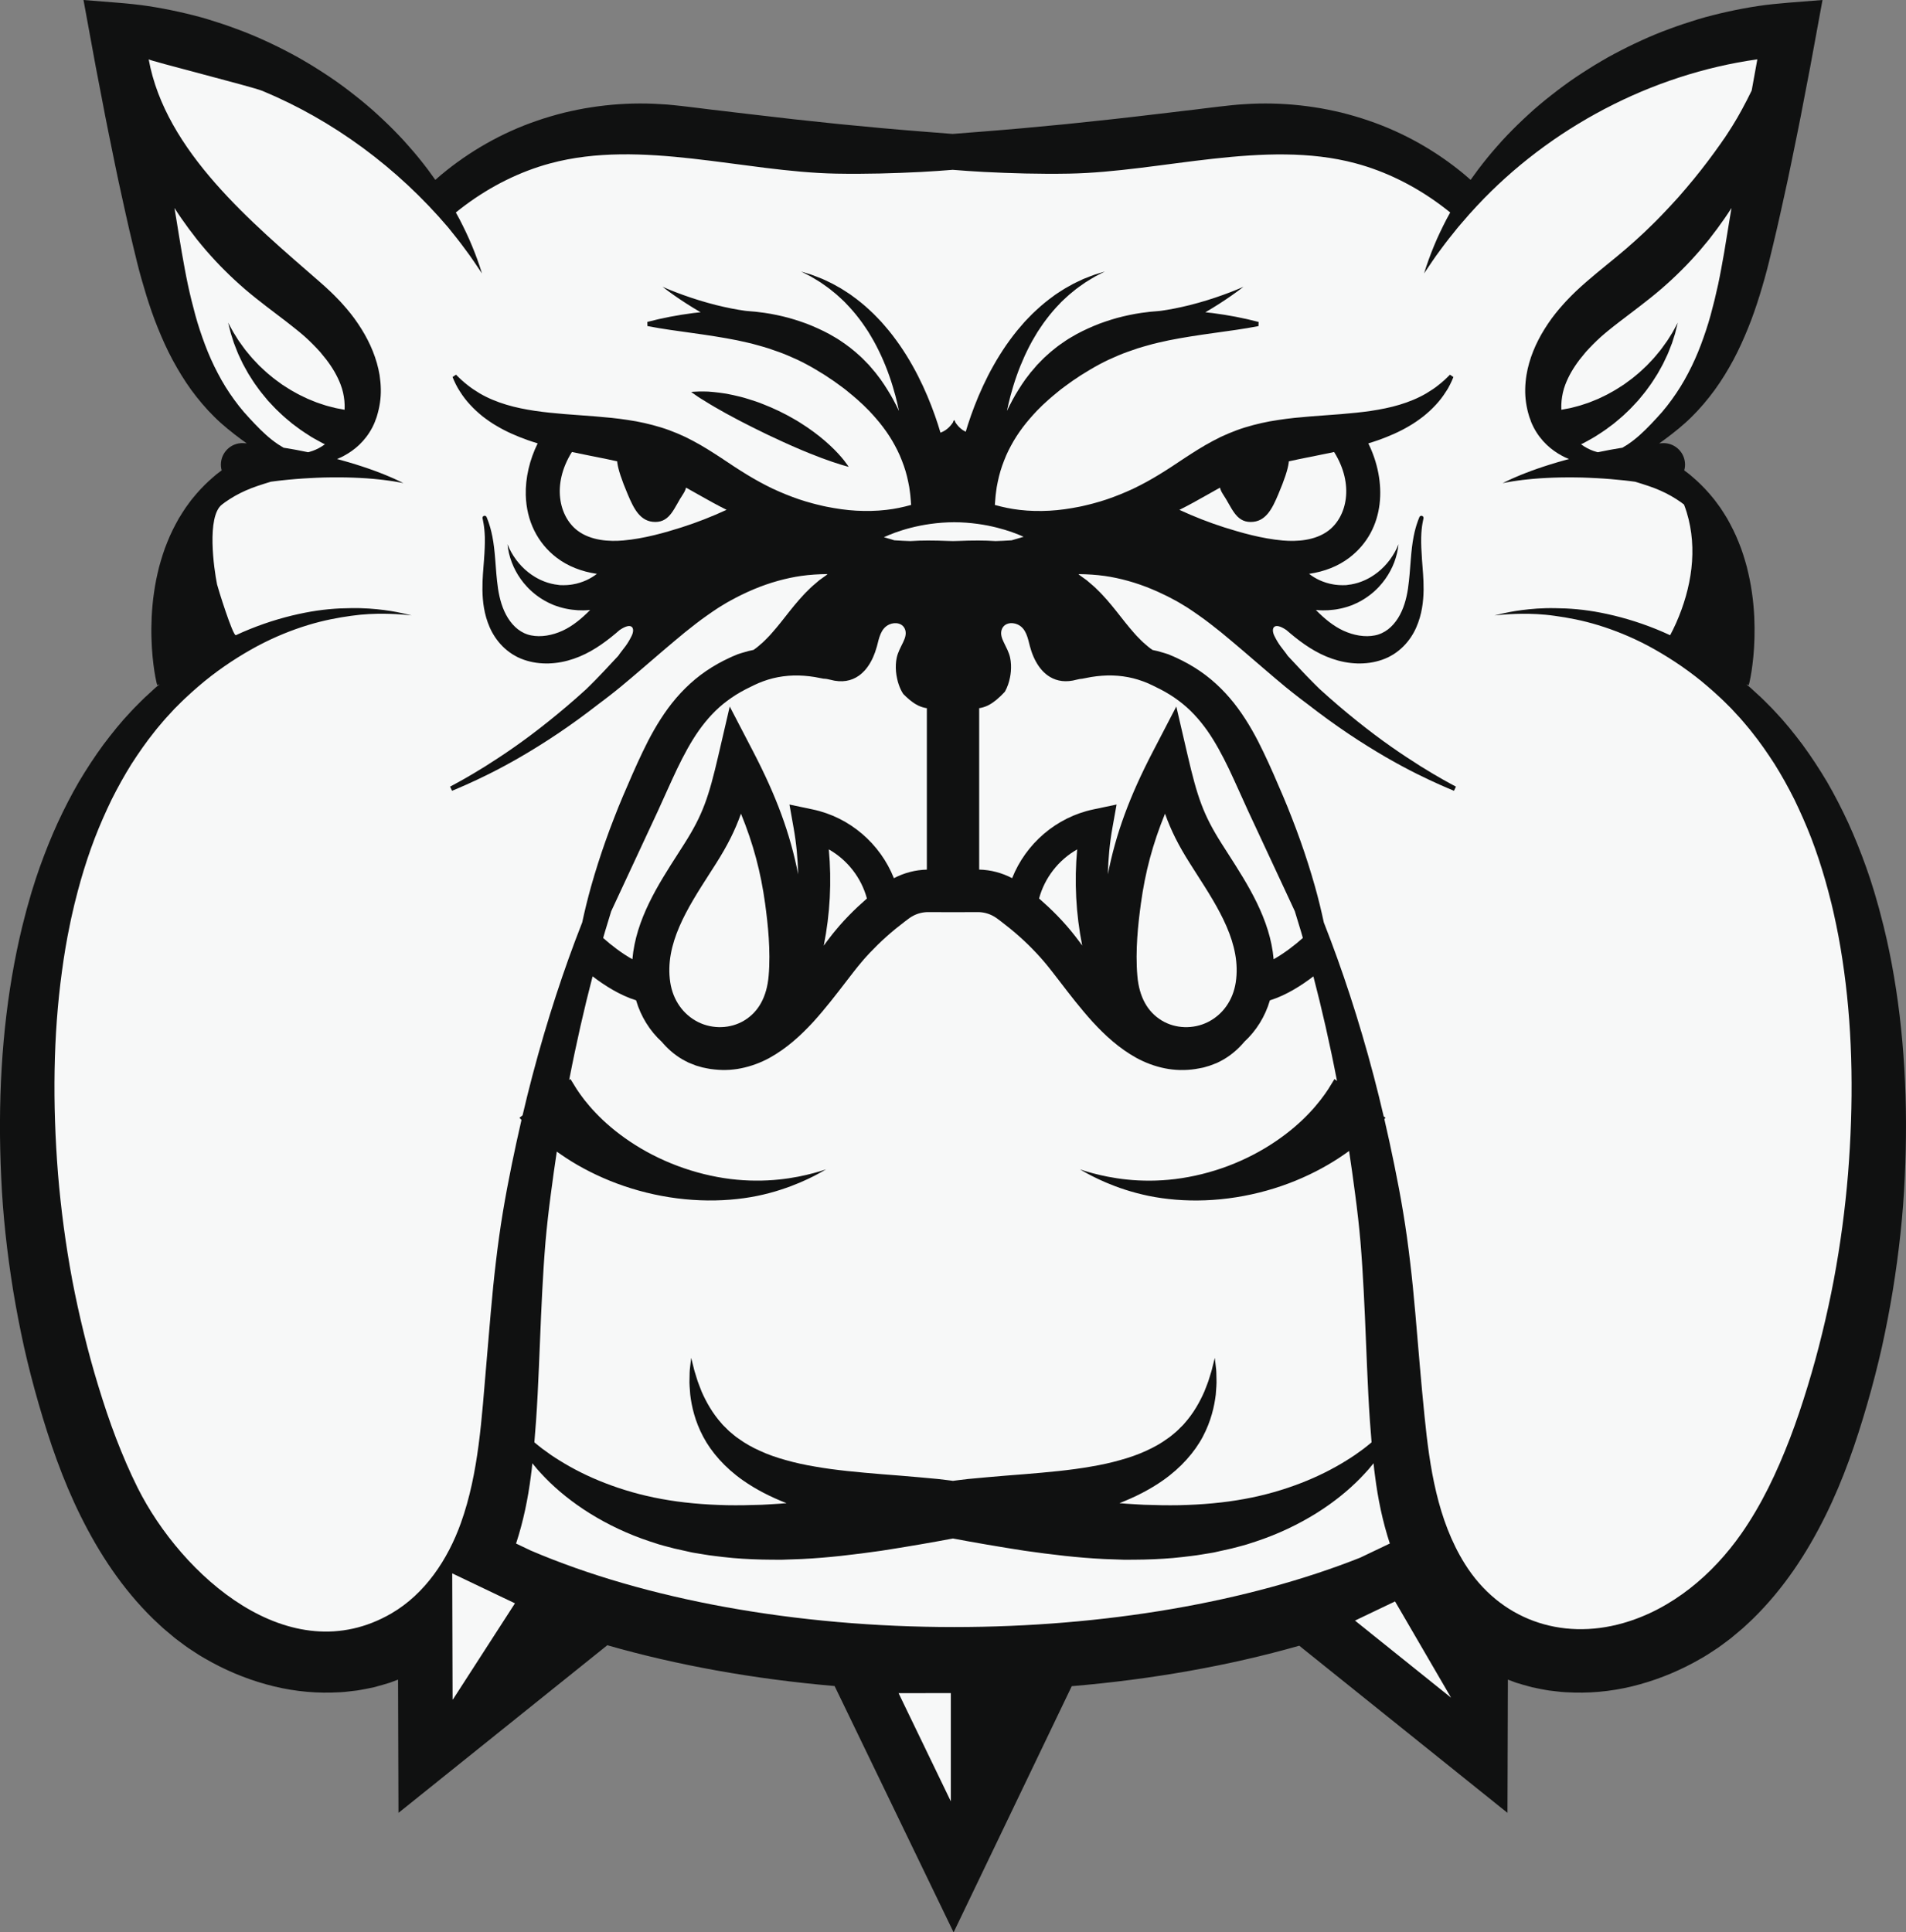 <svg version="1.1" id="图层_1" x="0px" y="0px" width="149.687px" height="151.75px" viewBox="0 0 149.687 151.75" enable-background="new 0 0 149.687 151.75" xml:space="preserve" xmlns="http://www.w3.org/2000/svg" xmlns:xlink="http://www.w3.org/1999/xlink" xmlns:xml="http://www.w3.org/XML/1998/namespace">
  <rect x="0" y="0" width="149.687" height="151.75" fill="#808080" stroke="none"/>
  <path fill="#101111" d="M148.566,75.684c0.994,5.293,1.301,10.974,1.023,16.79c-0.127,2.922-0.457,5.881-0.936,8.855
	c-0.244,1.486-0.531,2.976-0.859,4.465c-0.338,1.492-0.715,2.959-1.15,4.461c-0.846,2.923-1.869,5.936-3.305,8.821
	c-1.43,2.888-3.254,5.689-5.707,8.081l-0.49,0.459l-0.246,0.227c-0.086,0.08-0.15,0.127-0.225,0.192l-0.436,0.365l-0.219,0.183
	l-0.109,0.091l-0.064,0.048l-0.131,0.098c-0.352,0.258-0.691,0.531-1.059,0.759l-0.543,0.355c-0.18,0.121-0.373,0.22-0.557,0.332
	c-1.496,0.865-3.094,1.542-4.76,2.005c-1.666,0.467-3.416,0.698-5.178,0.649c-0.443-0.018-0.881-0.025-1.324-0.087l-0.66-0.078
	c-0.219-0.032-0.439-0.079-0.658-0.118c-0.221-0.047-0.432-0.083-0.66-0.136l-0.701-0.194l-0.35-0.104l-0.17-0.051l-0.133-0.048
	l-0.521-0.196l-0.016-0.005l-0.033,10.463l-16.352-13.125c-5.484,1.563-11.539,2.642-17.867,3.177l-9.279,19.333l-9.345-19.344
	c-6.327-0.544-12.375-1.635-17.851-3.204l-16.4,13.163l-0.034-10.463l-0.014,0.005l-0.524,0.196l-0.131,0.048l-0.17,0.051
	l-0.35,0.104l-0.702,0.194c-0.227,0.053-0.438,0.089-0.659,0.136c-0.219,0.039-0.438,0.086-0.658,0.118l-0.66,0.078
	c-0.441,0.062-0.883,0.069-1.323,0.087c-1.763,0.049-3.512-0.183-5.178-0.649c-1.668-0.463-3.266-1.14-4.76-2.005
	c-0.186-0.112-0.377-0.211-0.558-0.332l-0.543-0.355c-0.367-0.228-0.708-0.501-1.06-0.759l-0.129-0.098l-0.066-0.048l-0.109-0.091
	l-0.218-0.183l-0.436-0.365c-0.075-0.065-0.139-0.112-0.224-0.192l-0.246-0.227l-0.491-0.459c-2.454-2.392-4.276-5.193-5.709-8.081
	c-1.436-2.886-2.457-5.898-3.304-8.821c-0.434-1.502-0.813-2.969-1.148-4.461c-0.329-1.489-0.615-2.979-0.861-4.465
	c-0.479-2.975-0.807-5.934-0.935-8.855c-0.276-5.816,0.028-11.497,1.023-16.79c0.249-1.322,0.537-2.619,0.875-3.885
	c0.081-0.317,0.167-0.633,0.259-0.944l0.134-0.468l0.067-0.233l0.04-0.136l0.035-0.111c0.094-0.297,0.188-0.594,0.28-0.889
	c0.106-0.308,0.211-0.614,0.316-0.92c0.433-1.209,0.898-2.366,1.41-3.488c0.519-1.118,1.071-2.196,1.669-3.222
	c0.606-1.02,1.244-1.993,1.917-2.91c0.686-0.908,1.378-1.777,2.127-2.563c0.18-0.202,0.372-0.391,0.561-0.581
	c0.19-0.187,0.373-0.38,0.566-0.56c0.193-0.179,0.386-0.355,0.578-0.531l0.143-0.132l0.088-0.08l0.07-0.061l0.282-0.237
	c0.002-0.001,0.004-0.003,0.006-0.004l-0.194,0.079c0,0-0.001-0.005-0.003-0.015c-0.001-0.008-0.004-0.021-0.014-0.057
	c-0.009-0.032-0.021-0.073-0.034-0.12c-0.012-0.047-0.019-0.081-0.028-0.131c-0.044-0.192-0.091-0.448-0.143-0.771
	c-0.097-0.643-0.202-1.532-0.229-2.594c-0.017-0.53-0.01-1.105,0.018-1.709c0.033-0.604,0.085-1.238,0.184-1.892
	c0.087-0.65,0.229-1.319,0.394-1.985c0.184-0.667,0.384-1.333,0.654-1.978c0.253-0.646,0.571-1.265,0.901-1.851
	c0.181-0.288,0.352-0.572,0.538-0.843c0.197-0.263,0.373-0.53,0.579-0.771c0.396-0.489,0.812-0.925,1.224-1.308
	c0.212-0.187,0.411-0.37,0.613-0.536c0.142-0.107,0.275-0.208,0.409-0.31c-0.013-0.046-0.024-0.092-0.034-0.138
	c-0.171-0.92,0.436-1.804,1.354-1.975c0.148-0.028,0.304-0.034,0.447-0.023c0,0,0.072,0.006,0.202,0.017
	c-0.151-0.105-0.3-0.213-0.445-0.32c-0.703-0.522-1.438-1.104-2.098-1.759c-0.662-0.65-1.263-1.366-1.814-2.115
	c-0.545-0.754-1.028-1.549-1.468-2.363c-0.438-0.815-0.814-1.656-1.157-2.505c-0.348-0.848-0.639-1.71-0.908-2.572
	c-0.266-0.863-0.513-1.727-0.726-2.594c-0.215-0.866-0.412-1.711-0.614-2.562c-0.197-0.851-0.381-1.703-0.57-2.555
	c-0.186-0.852-0.376-1.703-0.547-2.557L8.511,10.36C8.333,9.508,8.177,8.653,8.011,7.8L7.519,5.241l-0.47-2.561L6.557,0l2.686,0.214
	c0.799,0.063,1.594,0.145,2.385,0.262c0.79,0.12,1.576,0.268,2.354,0.439C14.373,1,14.76,1.092,15.147,1.191l0.586,0.153
	c0.211,0.055,0.357,0.103,0.566,0.163c0.762,0.234,1.521,0.479,2.264,0.761c0.748,0.27,1.48,0.577,2.204,0.905
	c0.361,0.163,0.719,0.337,1.075,0.51c0.352,0.182,0.709,0.353,1.056,0.544c0.35,0.187,0.696,0.376,1.035,0.581
	c0.343,0.197,0.679,0.406,1.013,0.616c0.668,0.422,1.325,0.859,1.959,1.328c0.314,0.237,0.633,0.469,0.939,0.717l0.462,0.366
	l0.463,0.385c0.318,0.259,0.584,0.508,0.867,0.762c0.31,0.279,0.578,0.542,0.866,0.815c0.56,0.55,1.104,1.112,1.616,1.704
	c0.521,0.582,1.011,1.19,1.482,1.811c0.199,0.27,0.396,0.541,0.589,0.813c0.15-0.131,0.299-0.265,0.453-0.393
	c2.178-1.82,4.751-3.303,7.532-4.252c0.693-0.241,1.4-0.443,2.112-0.627c0.714-0.166,1.434-0.322,2.158-0.427
	c1.448-0.226,2.908-0.322,4.35-0.294c0.359,0.009,0.719,0.019,1.075,0.046l0.536,0.033l0.531,0.05l0.508,0.054l0.491,0.057
	c0.326,0.039,0.652,0.078,0.977,0.118s0.648,0.081,0.97,0.121c0.316,0.037,0.631,0.073,0.945,0.109
	c0.628,0.068,1.244,0.159,1.869,0.223c2.487,0.3,4.896,0.566,7.188,0.799c2.29,0.23,4.462,0.424,6.473,0.581
	c0.85,0.073,1.669,0.136,2.457,0.194c0.784-0.058,1.6-0.12,2.442-0.192c2.014-0.157,4.188-0.351,6.481-0.579
	c2.292-0.233,4.706-0.496,7.196-0.797c0.625-0.063,1.24-0.154,1.869-0.223c0.314-0.036,0.631-0.072,0.945-0.109
	c0.322-0.04,0.646-0.08,0.971-0.121c0.654-0.081,1.293-0.157,1.973-0.229c0.355-0.037,0.709-0.067,1.068-0.086
	c0.357-0.026,0.717-0.039,1.076-0.048c1.441-0.03,2.902,0.062,4.354,0.285c0.727,0.103,1.447,0.259,2.162,0.424
	c0.713,0.182,1.42,0.383,2.115,0.624c2.789,0.943,5.365,2.422,7.549,4.242c0.162,0.136,0.32,0.277,0.479,0.416
	c0.195-0.272,0.393-0.544,0.592-0.813c0.471-0.62,0.961-1.229,1.48-1.811c0.512-0.592,1.057-1.154,1.617-1.704
	c0.287-0.273,0.557-0.536,0.865-0.815c0.283-0.254,0.547-0.503,0.867-0.762l0.463-0.385l0.463-0.366
	c0.305-0.248,0.625-0.479,0.939-0.717c0.633-0.469,1.289-0.906,1.959-1.328c0.332-0.21,0.668-0.419,1.012-0.616
	c0.338-0.205,0.686-0.395,1.035-0.581c0.348-0.191,0.705-0.362,1.057-0.544c0.357-0.173,0.713-0.347,1.074-0.51
	c0.723-0.328,1.457-0.636,2.203-0.905c0.744-0.281,1.504-0.526,2.264-0.761c0.211-0.061,0.357-0.108,0.566-0.163l0.588-0.153
	c0.387-0.1,0.773-0.191,1.164-0.276c0.779-0.172,1.564-0.319,2.355-0.439c0.789-0.117,1.584-0.198,2.383-0.262L143.13,0
	l-0.492,2.681l-0.471,2.561L141.675,7.8c-0.164,0.854-0.322,1.708-0.5,2.561l-0.523,2.559c-0.17,0.854-0.361,1.705-0.547,2.557
	c-0.189,0.852-0.373,1.704-0.572,2.555c-0.201,0.851-0.398,1.695-0.613,2.562c-0.213,0.867-0.459,1.73-0.725,2.594
	c-0.27,0.862-0.561,1.725-0.908,2.572c-0.344,0.849-0.721,1.689-1.156,2.505c-0.439,0.814-0.924,1.609-1.471,2.363
	c-0.551,0.749-1.15,1.465-1.813,2.115c-0.658,0.654-1.395,1.236-2.098,1.759c-0.146,0.107-0.295,0.215-0.443,0.32
	c0.129-0.011,0.201-0.017,0.201-0.017c0.93-0.076,1.748,0.618,1.822,1.55c0.018,0.203-0.006,0.4-0.057,0.585
	c0.137,0.103,0.268,0.203,0.41,0.311c0.201,0.166,0.4,0.35,0.613,0.536c0.412,0.383,0.828,0.818,1.225,1.308
	c0.205,0.241,0.381,0.509,0.58,0.771c0.186,0.271,0.357,0.555,0.537,0.843c0.328,0.586,0.646,1.205,0.9,1.851
	c0.271,0.645,0.473,1.311,0.654,1.978c0.164,0.666,0.307,1.335,0.395,1.985c0.098,0.653,0.15,1.287,0.184,1.892
	c0.025,0.604,0.033,1.179,0.016,1.709c-0.025,1.062-0.133,1.951-0.229,2.594c-0.051,0.323-0.1,0.579-0.143,0.771
	c-0.012,0.05-0.016,0.084-0.029,0.131s-0.023,0.088-0.033,0.12c-0.01,0.036-0.012,0.049-0.014,0.057
	c-0.002,0.01-0.002,0.015-0.002,0.015l-0.195-0.079c0.002,0.001,0.004,0.003,0.006,0.004l0.281,0.237l0.072,0.061l0.086,0.08
	l0.143,0.132c0.191,0.176,0.387,0.353,0.58,0.531c0.193,0.18,0.377,0.373,0.564,0.56c0.189,0.19,0.383,0.379,0.561,0.581
	c0.75,0.785,1.443,1.654,2.129,2.563c0.67,0.917,1.311,1.891,1.918,2.91c0.596,1.025,1.148,2.104,1.668,3.222
	c0.51,1.122,0.977,2.279,1.408,3.488c0.105,0.306,0.211,0.612,0.316,0.92c0.094,0.295,0.189,0.592,0.281,0.889l0.033,0.111
	l0.041,0.136l0.068,0.233l0.133,0.468c0.094,0.312,0.178,0.627,0.258,0.944C148.029,73.064,148.316,74.361,148.566,75.684" class="color c1"/>
  <g>
    <path fill="#F7F8F8" d="M68.721,51.228c-0.188,0.529-0.459,1.037-0.825,1.44c-0.138,0.148-0.288,0.284-0.453,0.4
		c-0.573,0.402-1.316,0.569-2.258,0.308c-0.141-0.039-0.331-0.074-0.526-0.08c-0.222-0.045-0.438-0.088-0.661-0.126
		c-0.289-0.046-0.568-0.081-0.851-0.101c-1.129-0.085-2.225,0.068-3.207,0.432c-0.124,0.042-0.243,0.098-0.366,0.143l-0.337,0.153
		l-0.376,0.186c-0.123,0.062-0.25,0.118-0.368,0.185c-0.488,0.254-0.948,0.543-1.377,0.866c-0.866,0.64-1.593,1.435-2.235,2.338
		c-0.638,0.907-1.182,1.928-1.701,3.003c-0.513,1.075-1.009,2.219-1.528,3.345l-3.113,6.684l-0.54,1.16
		c-0.165,0.529-0.33,1.066-0.493,1.621c-0.046,0.155-0.091,0.317-0.138,0.475c0.629,0.564,1.465,1.207,2.297,1.673
		c0.27-3.137,2.02-5.861,3.599-8.32c0.167-0.261,0.333-0.52,0.496-0.776c1.43-2.256,1.894-3.63,2.651-6.884l0.899-3.869l1.833,3.525
		c1.834,3.53,2.914,6.453,3.538,9.652c-0.024-1.219-0.141-2.438-0.355-3.644l-0.326-1.835l1.824,0.384
		c2.924,0.614,5.306,2.702,6.378,5.401c0.797-0.42,1.689-0.653,2.588-0.674v-12.68c-0.045-0.005-0.089-0.011-0.135-0.02
		c-0.563-0.12-0.922-0.396-1.23-0.642c-0.179-0.148-0.34-0.302-0.491-0.456c-0.147-0.221-0.265-0.479-0.357-0.753
		c-0.05-0.144-0.089-0.291-0.121-0.442c-0.042-0.186-0.073-0.374-0.089-0.563c-0.032-0.374-0.016-0.745,0.055-1.077
		c0.093-0.441,0.308-0.813,0.5-1.216c0.141-0.296,0.271-0.629,0.174-0.959c-0.163-0.555-0.784-0.658-1.258-0.444
		c-0.681,0.308-0.801,1.082-0.972,1.729C68.823,50.923,68.774,51.076,68.721,51.228z" class="color c2"/>
    <path fill="#F7F8F8" d="M69.417,42.188c0.282,0.08,0.557,0.161,0.823,0.243c0.226,0.014,0.451,0.029,0.677,0.038
		c0.194,0.01,0.39,0.017,0.584,0.023c0.465-0.031,0.925-0.045,1.378-0.045c0.534-0.005,1.062,0.019,1.559,0.034l0.403,0.011
		l0.432-0.011c0.499-0.017,1.032-0.04,1.565-0.034c0.445,0.001,0.896,0.014,1.35,0.045c0.197-0.007,0.395-0.014,0.594-0.023
		c0.221-0.01,0.443-0.024,0.665-0.038c0.304-0.094,0.618-0.186,0.941-0.276c-0.938-0.424-2.878-1.127-5.449-1.145
		C72.298,41.028,70.326,41.769,69.417,42.188z" class="color c2"/>
    <path fill="#F7F8F8" d="M81.603,70.559c0.488,0.427,0.963,0.87,1.421,1.338c0.505,0.517,0.984,1.066,1.431,1.642l0.317,0.417
		l0.218,0.298c-0.494-2.483-0.629-5.027-0.394-7.55C83.138,67.53,82.045,68.925,81.603,70.559z" class="color c2"/>
    <path fill="#F7F8F8" d="M93.451,67.806c-0.9-1.418-1.479-2.571-1.957-3.906c-0.973,2.385-1.557,4.594-1.895,7.062
		c-0.219,1.601-0.449,3.692-0.277,5.674c0.141,1.647,0.789,2.827,1.922,3.51c1.068,0.645,2.463,0.69,3.605,0.124
		c1.186-0.588,1.986-1.725,2.199-3.12c0.461-3.017-1.346-5.83-3.094-8.552C93.783,68.331,93.613,68.068,93.451,67.806z" class="color c2"/>
    <path fill="#F7F8F8" d="M102.32,73.658c-0.045-0.158-0.092-0.319-0.137-0.475c-0.164-0.555-0.33-1.092-0.494-1.621l-0.539-1.16
		l-3.115-6.684c-0.518-1.126-1.016-2.27-1.527-3.345c-0.52-1.075-1.064-2.096-1.701-3.003c-0.641-0.903-1.371-1.698-2.234-2.338
		c-0.43-0.323-0.891-0.612-1.377-0.866c-0.119-0.066-0.246-0.123-0.369-0.185l-0.377-0.186l-0.336-0.153
		c-0.121-0.045-0.242-0.101-0.367-0.143c-0.982-0.363-2.076-0.517-3.205-0.432c-0.283,0.02-0.563,0.055-0.852,0.101
		c-0.23,0.04-0.455,0.084-0.686,0.131c-0.164,0.012-0.319,0.042-0.439,0.075c-0.85,0.236-1.538,0.119-2.088-0.203
		c-0.233-0.138-0.446-0.312-0.631-0.517c-0.379-0.418-0.655-0.951-0.842-1.503c-0.043-0.127-0.082-0.255-0.116-0.383
		c-0.171-0.647-0.292-1.422-0.972-1.729c-0.474-0.214-1.097-0.11-1.258,0.444c-0.098,0.33,0.031,0.663,0.174,0.959
		c0.191,0.402,0.406,0.774,0.5,1.216c0.07,0.333,0.086,0.706,0.055,1.081c-0.013,0.15-0.035,0.3-0.064,0.448
		c-0.036,0.191-0.086,0.377-0.147,0.557c-0.07,0.206-0.155,0.398-0.257,0.577c-0.195,0.214-0.41,0.425-0.654,0.628
		c-0.309,0.245-0.666,0.521-1.23,0.642c-0.047,0.009-0.09,0.015-0.135,0.02v12.679c0.898,0.021,1.791,0.254,2.588,0.674
		c1.072-2.698,3.453-4.786,6.377-5.4l1.826-0.384l-0.328,1.835c-0.215,1.206-0.328,2.425-0.355,3.645
		c0.625-3.2,1.705-6.122,3.541-9.653l1.832-3.525l0.898,3.869c0.758,3.254,1.223,4.628,2.652,6.884
		c0.162,0.257,0.328,0.516,0.496,0.776c1.578,2.459,3.328,5.184,3.598,8.32C100.855,74.865,101.691,74.223,102.32,73.658z" class="color c2"/>
    <polygon fill="#F7F8F8" points="35.76,123.676 35.515,123.559 35.517,124.127 35.518,124.388 35.533,129.287 35.545,133.469 
		35.588,133.433 40.042,126.531 40.442,125.911 38.824,125.14 	" class="color c2"/>
    <polygon fill="#F7F8F8" points="74.672,141.462 74.672,132.962 70.57,132.966 	" class="color c2"/>
    <path fill="#F7F8F8" d="M63.938,92.348c-0.604,0.306-1.49,0.718-2.616,1.079c-0.281,0.092-0.576,0.182-0.886,0.262
		c-0.154,0.041-0.314,0.081-0.479,0.12c-0.169,0.04-0.312,0.072-0.489,0.108c-0.672,0.137-1.392,0.238-2.144,0.297
		c-1.504,0.121-3.134,0.063-4.751-0.192c-1.617-0.253-3.22-0.702-4.675-1.294c-1.458-0.59-2.771-1.314-3.838-2.058
		c-0.115-0.075-0.225-0.155-0.332-0.232c-0.082,0.534-0.161,1.067-0.236,1.61c-0.163,1.197-0.335,2.43-0.47,3.657
		c-0.078,0.641-0.124,1.23-0.185,1.854c-0.049,0.626-0.101,1.257-0.14,1.896c-0.163,2.557-0.263,5.211-0.376,7.957
		c-0.059,1.375-0.125,2.771-0.224,4.187c-0.04,0.555-0.083,1.111-0.131,1.67c0.018,0.015,0.034,0.027,0.051,0.041
		c0.188,0.151,0.377,0.313,0.585,0.468c0.213,0.15,0.433,0.307,0.656,0.472c0.225,0.163,0.478,0.309,0.724,0.469
		c1.01,0.626,2.194,1.233,3.537,1.75c1.341,0.52,2.833,0.959,4.44,1.248c1.58,0.295,3.369,0.451,5.122,0.489
		c0.896,0.015,1.814,0.001,2.745-0.033c0.465-0.02,0.937-0.058,1.407-0.085c0.178-0.015,0.357-0.028,0.536-0.042
		c-1.245-0.486-2.413-1.079-3.433-1.8c-1.395-0.976-2.473-2.207-3.114-3.424c-0.648-1.223-0.906-2.379-1.016-3.305
		c-0.035-0.47-0.078-0.88-0.056-1.239c0.005-0.357,0.009-0.657,0.044-0.903c0.056-0.481,0.087-0.739,0.087-0.739
		s0.063,0.249,0.181,0.719c0.048,0.233,0.144,0.514,0.243,0.841c0.09,0.33,0.248,0.689,0.398,1.092
		c0.347,0.788,0.839,1.693,1.589,2.526c0.083,0.11,0.198,0.2,0.296,0.305c0.104,0.1,0.198,0.207,0.311,0.303
		c0.23,0.186,0.446,0.391,0.708,0.559c0.494,0.363,1.063,0.683,1.684,0.96c0.614,0.286,1.297,0.522,2.02,0.723
		c0.723,0.205,1.495,0.377,2.305,0.51c1.614,0.286,3.385,0.443,5.251,0.598c0.937,0.069,1.896,0.151,2.884,0.237
		c0.498,0.047,0.999,0.093,1.502,0.138c0.261,0.032,0.521,0.062,0.783,0.093c0.134,0.019,0.271,0.036,0.406,0.053
		c0.135-0.017,0.271-0.034,0.405-0.053c0.262-0.031,0.522-0.061,0.784-0.093c0.504-0.045,1.003-0.091,1.502-0.138
		c0.986-0.086,1.947-0.168,2.885-0.237c1.865-0.154,3.637-0.312,5.25-0.598c0.811-0.133,1.582-0.305,2.305-0.51
		c0.723-0.2,1.404-0.437,2.021-0.723c0.621-0.277,1.188-0.597,1.682-0.96c0.262-0.168,0.477-0.373,0.707-0.559
		c0.113-0.096,0.209-0.203,0.311-0.303c0.098-0.104,0.213-0.194,0.297-0.305c0.75-0.833,1.242-1.738,1.588-2.526
		c0.152-0.402,0.311-0.762,0.4-1.092c0.1-0.327,0.195-0.607,0.242-0.841c0.119-0.47,0.182-0.719,0.182-0.719
		s0.027,0.258,0.086,0.739c0.035,0.246,0.041,0.546,0.045,0.903c0.021,0.359-0.021,0.77-0.055,1.239
		c-0.111,0.926-0.369,2.082-1.016,3.305c-0.643,1.217-1.723,2.448-3.117,3.424c-1.02,0.721-2.188,1.313-3.432,1.8
		c0.178,0.014,0.357,0.027,0.537,0.042c0.471,0.027,0.939,0.065,1.406,0.085c0.93,0.034,1.848,0.048,2.746,0.033
		c1.754-0.038,3.539-0.194,5.123-0.489c1.605-0.289,3.098-0.729,4.439-1.248c1.34-0.517,2.527-1.124,3.535-1.75
		c0.248-0.16,0.5-0.306,0.725-0.469c0.223-0.165,0.443-0.321,0.658-0.472c0.205-0.154,0.395-0.316,0.582-0.468
		c0.018-0.014,0.033-0.026,0.051-0.041c-0.045-0.559-0.09-1.115-0.131-1.67c-0.098-1.416-0.164-2.812-0.223-4.187
		c-0.113-2.746-0.213-5.4-0.377-7.957c-0.039-0.64-0.09-1.271-0.139-1.896c-0.061-0.624-0.105-1.214-0.184-1.854
		c-0.135-1.228-0.309-2.46-0.471-3.657c-0.076-0.56-0.158-1.112-0.242-1.661c-0.127,0.091-0.256,0.184-0.391,0.277
		c-1.063,0.741-2.369,1.469-3.822,2.062c-1.451,0.594-3.047,1.044-4.664,1.298c-1.611,0.257-3.236,0.313-4.736,0.19
		c-0.752-0.061-1.469-0.164-2.139-0.3c-0.174-0.038-0.316-0.067-0.486-0.11c-0.164-0.037-0.324-0.078-0.477-0.119
		c-0.311-0.082-0.604-0.17-0.885-0.26c-1.121-0.363-2.006-0.773-2.607-1.08c-0.301-0.154-0.531-0.281-0.688-0.372
		c-0.158-0.089-0.24-0.138-0.24-0.138s0.09,0.03,0.262,0.085c0.172,0.054,0.424,0.131,0.744,0.218
		c0.646,0.171,1.578,0.381,2.697,0.495c0.279,0.03,0.572,0.053,0.871,0.067c0.154,0.006,0.305,0.013,0.459,0.016
		c0.145,0.003,0.324,0.005,0.475,0.005c0.637-0.003,1.305-0.044,1.986-0.128c1.365-0.169,2.787-0.518,4.133-1.025
		s2.613-1.171,3.699-1.906c1.088-0.731,1.998-1.523,2.688-2.26c0.352-0.364,0.639-0.72,0.887-1.031
		c0.244-0.316,0.449-0.607,0.594-0.832c0.314-0.51,0.494-0.801,0.494-0.801l0.197,0.152c-0.563-2.926-1.193-5.673-1.855-8.214
		c-0.93,0.714-2.145,1.491-3.416,1.884c-0.369,1.262-1.064,2.383-2,3.246c-0.447,0.534-0.982,1.008-1.6,1.375
		c-0.17,0.102-0.354,0.189-0.533,0.281c-0.195,0.082-0.414,0.164-0.613,0.236l-0.242,0.07l-0.119,0.036l-0.061,0.017l-0.016,0.006
		c-0.02,0.004-0.072,0.015-0.066,0.014l-0.037,0.008c-0.191,0.036-0.381,0.078-0.576,0.107c-0.775,0.116-1.592,0.104-2.383-0.057
		c-0.789-0.157-1.547-0.443-2.23-0.816c-1.367-0.754-2.469-1.775-3.436-2.823c-0.96-1.058-1.805-2.156-2.614-3.214l-0.604-0.779
		l-0.293-0.368l-0.158-0.193L82,75.527c-0.396-0.469-0.822-0.914-1.264-1.35c-0.443-0.433-0.91-0.847-1.396-1.244
		c-0.242-0.197-0.496-0.397-0.736-0.579l-0.197-0.148l-0.101-0.076l-0.062-0.042c-0.081-0.058-0.168-0.112-0.256-0.158
		c-0.354-0.191-0.756-0.296-1.163-0.301l-1.981,0.007l-1.981-0.007c-0.405,0.005-0.81,0.108-1.163,0.299
		c-0.045,0.023-0.087,0.05-0.131,0.075l-0.045,0.029L71.5,72.046l-0.052,0.036l-0.051,0.036l-0.025,0.018
		c-0.01,0.008-0.01,0.007-0.007,0.005l-0.086,0.064l-0.19,0.142c-0.252,0.191-0.5,0.387-0.743,0.584
		c-0.486,0.398-0.952,0.813-1.397,1.246c-0.22,0.217-0.437,0.438-0.649,0.66c-0.103,0.111-0.213,0.229-0.31,0.337l-0.146,0.165
		l-0.163,0.191c-0.393,0.461-0.799,0.988-1.2,1.513c-0.813,1.057-1.656,2.156-2.615,3.214c-0.969,1.046-2.067,2.068-3.436,2.822
		c-0.683,0.373-1.441,0.658-2.229,0.815c-0.196,0.043-0.396,0.071-0.596,0.093c-0.198,0.029-0.4,0.031-0.6,0.039
		c-0.2,0.013-0.399-0.008-0.598-0.014c-0.2-0.008-0.418-0.042-0.624-0.065c-0.191-0.029-0.337-0.065-0.507-0.099l-0.032-0.006
		c0.004,0.001-0.082-0.014-0.055-0.01l-0.019-0.006l-0.074-0.02l-0.148-0.042l-0.294-0.085c-0.189-0.07-0.379-0.145-0.564-0.223
		c-0.18-0.092-0.362-0.18-0.533-0.281c-0.608-0.361-1.136-0.826-1.578-1.35c-0.947-0.866-1.651-1.996-2.024-3.268
		c-1.27-0.393-2.484-1.17-3.416-1.884c-0.656,2.519-1.281,5.241-1.839,8.138l0.099-0.076c0,0,0.179,0.291,0.493,0.799
		c0.145,0.225,0.353,0.516,0.595,0.832c0.252,0.313,0.542,0.669,0.894,1.03c0.694,0.736,1.61,1.528,2.706,2.26
		c1.092,0.733,2.368,1.397,3.72,1.902c1.352,0.509,2.777,0.86,4.147,1.03c0.685,0.084,1.354,0.127,1.992,0.128
		c0.148,0.002,0.33,0,0.478-0.003c0.152-0.003,0.304-0.008,0.456-0.016c0.303-0.015,0.596-0.037,0.876-0.066
		c1.124-0.113,2.058-0.323,2.705-0.496c0.321-0.087,0.575-0.164,0.748-0.218c0.171-0.055,0.263-0.085,0.263-0.085
		s-0.083,0.049-0.24,0.139S64.24,92.192,63.938,92.348z" class="color c2"/>
    <path fill="#F7F8F8" d="M109.15,121.215c-0.576-1.757-0.938-3.535-1.158-5.276l-0.035-0.265l-0.016-0.132l-0.016-0.105
		l-0.006-0.068l-0.047-0.456c-0.131,0.159-0.264,0.322-0.406,0.49c-0.197,0.233-0.422,0.454-0.645,0.694
		c-0.918,0.937-2.072,1.885-3.453,2.746c-1.381,0.858-2.982,1.637-4.762,2.221c-0.225,0.071-0.449,0.143-0.676,0.218
		c-0.225,0.071-0.459,0.126-0.689,0.19l-0.352,0.091l-0.176,0.047l-0.211,0.046c-0.221,0.05-0.443,0.1-0.668,0.149l-0.336,0.076
		l-0.17,0.037l-0.186,0.033c-0.252,0.04-0.504,0.082-0.756,0.123c-0.516,0.091-1.006,0.139-1.508,0.201
		c-1.004,0.121-2.027,0.173-3.059,0.2c-0.518,0.015-1.033,0.009-1.555,0.013c-0.518-0.013-1.035-0.035-1.559-0.056
		c-2.08-0.099-4.162-0.354-6.209-0.645c-1.023-0.154-2.036-0.327-3.039-0.496c-0.881-0.145-1.771-0.315-2.617-0.47
		c-0.847,0.154-1.736,0.325-2.616,0.47c-1.004,0.169-2.017,0.342-3.04,0.496c-2.048,0.29-4.128,0.546-6.21,0.645
		c-0.521,0.021-1.041,0.043-1.56,0.056c-0.521-0.004-1.036,0.002-1.552-0.013c-1.032-0.027-2.055-0.079-3.059-0.2
		c-0.504-0.063-0.994-0.11-1.508-0.201c-0.253-0.041-0.504-0.083-0.755-0.123l-0.187-0.033l-0.169-0.037l-0.337-0.076
		c-0.225-0.05-0.448-0.1-0.669-0.149l-0.21-0.046l-0.176-0.047l-0.352-0.091c-0.232-0.064-0.465-0.119-0.691-0.19
		c-0.226-0.075-0.451-0.146-0.674-0.218c-1.78-0.584-3.381-1.362-4.762-2.221c-1.381-0.861-2.537-1.81-3.453-2.746
		c-0.224-0.24-0.448-0.461-0.646-0.694c-0.142-0.168-0.275-0.331-0.407-0.49l-0.045,0.456l-0.008,0.068l-0.013,0.105l-0.018,0.132
		l-0.033,0.265c-0.223,1.741-0.584,3.52-1.16,5.278l1.156,0.551c8.985,3.844,20.821,6.007,33.245,6.007
		c11.796,0,23.077-1.953,31.882-5.445L109.15,121.215z" class="color c2"/>
    <path fill="#F7F8F8" d="M18.337,26.108c0.058,0.094,0.121,0.193,0.189,0.302c0.066,0.106,0.138,0.22,0.213,0.34
		c0.079,0.116,0.17,0.236,0.259,0.362c0.092,0.124,0.181,0.257,0.284,0.387c0.106,0.128,0.215,0.26,0.327,0.396
		c0.012,0.015,0.024,0.028,0.036,0.044c0.1,0.122,0.206,0.24,0.319,0.358c0.128,0.134,0.252,0.271,0.385,0.406
		c0.279,0.259,0.552,0.533,0.863,0.777c0.295,0.259,0.626,0.483,0.941,0.719c0.336,0.211,0.657,0.433,1,0.61
		c0.319,0.191,0.656,0.339,0.971,0.491c0.009,0.005,0.02,0.009,0.028,0.014c0.165,0.073,0.333,0.136,0.491,0.201
		c0.159,0.066,0.316,0.127,0.474,0.175c0.154,0.051,0.306,0.101,0.45,0.148c0.052,0.017,0.104,0.03,0.157,0.045
		c0.091,0.023,0.182,0.047,0.27,0.07c0.135,0.034,0.267,0.072,0.388,0.099c0.118,0.022,0.229,0.041,0.333,0.061
		c0.104,0.02,0.199,0.038,0.288,0.055c0.02,0.003,0.038,0.006,0.058,0.008c0.002-0.015,0.003-0.029,0.003-0.038v-0.066l0.003-0.135
		l-0.002-0.156c-0.002-0.104-0.009-0.209-0.019-0.313c-0.043-0.42-0.132-0.844-0.297-1.271c-0.061-0.166-0.135-0.334-0.215-0.5
		c-0.313-0.658-0.761-1.316-1.307-1.953c-0.027-0.033-0.054-0.065-0.082-0.1c-0.367-0.408-0.768-0.814-1.199-1.202
		c-0.109-0.096-0.219-0.19-0.331-0.284l-0.179-0.147l-0.18-0.146c-0.231-0.186-0.484-0.389-0.738-0.583
		c-1.016-0.788-2.146-1.6-3.271-2.563c-0.553-0.479-1.093-0.974-1.606-1.49c-0.259-0.257-0.514-0.518-0.759-0.784l-0.158-0.175
		l-0.217-0.237l-0.337-0.383c-0.241-0.283-0.476-0.563-0.696-0.838c-0.22-0.28-0.435-0.561-0.644-0.844
		c-0.398-0.541-0.781-1.082-1.129-1.635l0.161,0.964c0.138,0.854,0.275,1.715,0.42,2.551c0.148,0.832,0.294,1.664,0.468,2.481
		c0.175,0.818,0.372,1.625,0.591,2.422c0.218,0.797,0.479,1.574,0.767,2.34c0.288,0.764,0.62,1.508,1,2.227
		c0.375,0.721,0.802,1.413,1.284,2.071c0.237,0.332,0.493,0.651,0.759,0.964c0.258,0.302,0.574,0.63,0.856,0.933
		c0.58,0.609,1.173,1.168,1.846,1.617c0.136,0.09,0.275,0.174,0.418,0.257c0.043,0.006,0.087,0.014,0.131,0.021
		c0.202,0.033,0.408,0.068,0.619,0.105c0.094,0.017,0.185,0.033,0.28,0.05c0.29,0.056,0.589,0.114,0.89,0.177
		c0.03-0.007,0.061-0.012,0.092-0.02c0.09-0.023,0.182-0.053,0.273-0.086c0.316-0.113,0.645-0.282,0.961-0.518
		c-0.058-0.027-0.11-0.052-0.169-0.079c-0.141-0.071-0.278-0.151-0.425-0.232c-0.006-0.003-0.012-0.007-0.018-0.01
		c-0.151-0.086-0.313-0.169-0.472-0.268c-0.156-0.102-0.318-0.205-0.485-0.313c-0.115-0.071-0.229-0.15-0.344-0.233
		c-0.052-0.037-0.104-0.074-0.154-0.112c-0.166-0.123-0.337-0.245-0.506-0.377c-0.327-0.275-0.67-0.548-0.984-0.861
		c-0.329-0.296-0.627-0.635-0.932-0.958c-0.029-0.038-0.061-0.075-0.091-0.112c-0.254-0.307-0.508-0.606-0.729-0.926
		c-0.263-0.344-0.481-0.712-0.701-1.055c-0.104-0.177-0.198-0.356-0.293-0.526c-0.096-0.17-0.186-0.338-0.262-0.51
		c-0.078-0.167-0.154-0.33-0.229-0.487c-0.071-0.159-0.128-0.318-0.188-0.467c-0.057-0.15-0.117-0.291-0.166-0.429
		c-0.044-0.139-0.087-0.271-0.127-0.395c-0.039-0.122-0.076-0.237-0.11-0.344c-0.031-0.107-0.053-0.208-0.076-0.298
		c-0.09-0.357-0.141-0.561-0.141-0.561s0.101,0.185,0.274,0.508C18.236,25.924,18.281,26.014,18.337,26.108z" class="color c2"/>
    <path fill="#F7F8F8" d="M100.75,42.446c1.049,0.092,2.523,0.029,3.584-0.778c1.432-1.087,2.047-3.598,0.441-6.17
		c-0.484,0.103-0.965,0.198-1.436,0.294c-0.445,0.087-0.885,0.174-1.314,0.264c-0.273,0.057-0.543,0.114-0.807,0.174
		c-0.004,0.046-0.01,0.096-0.016,0.148c-0.07,0.497-0.318,1.274-0.816,2.448c-0.467,1.101-0.969,2.165-2.166,2.165
		c-1.195,0-1.492-1.175-2.166-2.165c-0.084-0.125-0.145-0.243-0.188-0.356c-0.025-0.06-0.043-0.117-0.059-0.174
		c-0.326,0.18-0.662,0.367-0.998,0.562l-0.16,0.089l-0.93,0.519c-0.363,0.202-0.727,0.387-1.096,0.573
		c1.152,0.534,2.34,0.998,3.537,1.38C97.431,41.821,99.101,42.304,100.75,42.446z" class="color c2"/>
    <path fill="#F7F8F8" d="M55.036,38.946l-0.159-0.089c-0.338-0.194-0.671-0.382-0.999-0.562c-0.014,0.057-0.033,0.114-0.056,0.174
		c-0.045,0.113-0.105,0.231-0.191,0.356c-0.67,0.99-0.969,2.165-2.165,2.165s-1.697-1.064-2.165-2.165
		c-0.497-1.174-0.745-1.951-0.815-2.448c-0.008-0.053-0.014-0.103-0.017-0.148c-0.265-0.06-0.533-0.117-0.805-0.174
		c-0.433-0.09-0.871-0.177-1.316-0.264c-0.472-0.096-0.952-0.191-1.435-0.294c-1.605,2.572-0.99,5.083,0.439,6.17
		c1.064,0.808,2.538,0.87,3.586,0.778c1.649-0.143,3.317-0.625,4.585-1.028c1.2-0.382,2.385-0.846,3.539-1.38
		c-0.369-0.187-0.732-0.371-1.097-0.573L55.036,38.946z" class="color c2"/>
    <path fill="#F7F8F8" d="M131.552,26.195c-0.033,0.106-0.07,0.222-0.111,0.344c-0.039,0.124-0.08,0.256-0.125,0.395
		c-0.049,0.138-0.109,0.278-0.168,0.429c-0.059,0.148-0.115,0.308-0.188,0.467c-0.074,0.157-0.15,0.32-0.23,0.487
		c-0.076,0.172-0.164,0.34-0.26,0.51s-0.191,0.35-0.295,0.526c-0.219,0.343-0.438,0.711-0.701,1.055
		c-0.219,0.319-0.475,0.619-0.727,0.926c-0.031,0.037-0.063,0.074-0.094,0.112c-0.303,0.323-0.6,0.662-0.928,0.958
		c-0.316,0.313-0.66,0.586-0.986,0.861c-0.168,0.132-0.338,0.254-0.506,0.377c-0.051,0.038-0.102,0.075-0.154,0.112
		c-0.115,0.083-0.229,0.162-0.344,0.233c-0.166,0.107-0.328,0.211-0.486,0.313c-0.158,0.099-0.318,0.182-0.471,0.268
		c-0.006,0.003-0.012,0.007-0.016,0.01c-0.148,0.081-0.287,0.161-0.426,0.232c-0.059,0.027-0.111,0.052-0.172,0.079
		c0.316,0.235,0.646,0.404,0.961,0.518c0.094,0.033,0.186,0.063,0.275,0.086c0.029,0.008,0.061,0.013,0.092,0.02
		c0.301-0.063,0.6-0.121,0.891-0.177c0.094-0.017,0.186-0.033,0.281-0.05c0.209-0.037,0.416-0.072,0.617-0.105
		c0.043-0.008,0.088-0.016,0.131-0.021c0.143-0.083,0.281-0.167,0.42-0.257c0.672-0.449,1.264-1.008,1.844-1.617
		c0.281-0.303,0.598-0.631,0.857-0.933c0.264-0.313,0.521-0.632,0.756-0.964c0.482-0.658,0.91-1.351,1.285-2.071
		c0.381-0.719,0.711-1.463,1-2.227c0.287-0.766,0.549-1.543,0.768-2.34s0.416-1.604,0.592-2.422c0.174-0.817,0.32-1.649,0.469-2.481
		c0.143-0.836,0.279-1.696,0.418-2.551l0.16-0.964c-0.346,0.553-0.73,1.094-1.127,1.635c-0.209,0.283-0.426,0.563-0.643,0.844
		c-0.223,0.274-0.457,0.555-0.697,0.838l-0.338,0.383l-0.215,0.237l-0.16,0.175c-0.246,0.267-0.498,0.527-0.758,0.784
		c-0.516,0.517-1.055,1.012-1.609,1.49c-1.123,0.963-2.254,1.774-3.268,2.563c-0.256,0.194-0.508,0.397-0.74,0.583l-0.18,0.146
		l-0.178,0.147c-0.113,0.094-0.221,0.188-0.33,0.284c-0.432,0.388-0.83,0.794-1.199,1.202c-0.029,0.034-0.057,0.066-0.082,0.1
		c-0.547,0.637-0.996,1.295-1.309,1.953c-0.078,0.166-0.152,0.334-0.215,0.5c-0.164,0.427-0.252,0.851-0.295,1.271
		c-0.012,0.104-0.018,0.209-0.02,0.313l-0.002,0.156l0.002,0.135v0.066c0,0.009,0.002,0.023,0.004,0.038
		c0.021-0.002,0.039-0.005,0.059-0.008c0.088-0.017,0.184-0.035,0.287-0.055s0.217-0.038,0.334-0.061
		c0.119-0.026,0.252-0.064,0.389-0.099c0.084-0.023,0.178-0.047,0.268-0.071c0.053-0.014,0.105-0.027,0.156-0.044
		c0.146-0.048,0.295-0.098,0.451-0.148c0.158-0.048,0.314-0.108,0.473-0.175c0.158-0.065,0.326-0.128,0.494-0.201
		c0.008-0.005,0.018-0.009,0.027-0.014c0.314-0.152,0.648-0.3,0.971-0.491c0.342-0.178,0.662-0.399,0.998-0.61
		c0.316-0.235,0.648-0.46,0.943-0.719c0.311-0.244,0.584-0.519,0.861-0.777c0.135-0.135,0.26-0.272,0.387-0.406
		c0.113-0.118,0.219-0.236,0.318-0.358c0.012-0.016,0.025-0.029,0.037-0.044c0.111-0.136,0.221-0.268,0.326-0.396
		c0.104-0.13,0.191-0.263,0.283-0.387c0.09-0.126,0.18-0.246,0.26-0.362c0.076-0.12,0.146-0.233,0.215-0.34
		c0.066-0.108,0.129-0.208,0.188-0.302c0.057-0.095,0.102-0.185,0.146-0.264c0.172-0.323,0.273-0.508,0.273-0.508
		s-0.051,0.203-0.141,0.561C131.605,25.987,131.583,26.088,131.552,26.195z" class="color c2"/>
    <polygon fill="#F7F8F8" points="109.558,125.762 106.412,127.266 106.916,127.671 113.96,133.324 109.974,126.473 	" class="color c2"/>
    <path fill="#F7F8F8" d="M56.238,67.806c-0.166,0.263-0.336,0.525-0.506,0.791c-1.746,2.722-3.554,5.535-3.093,8.552
		c0.213,1.396,1.014,2.532,2.197,3.12c1.143,0.566,2.538,0.521,3.606-0.124c1.133-0.683,1.78-1.862,1.923-3.51
		c0.171-1.981-0.059-4.073-0.277-5.674c-0.339-2.468-0.922-4.677-1.896-7.062C57.716,65.234,57.136,66.388,56.238,67.806z" class="color c2"/>
    <path fill="#F7F8F8" d="M65.24,73.535l0.154-0.198l0.179-0.219c0.121-0.148,0.235-0.281,0.354-0.42
		c0.237-0.276,0.486-0.54,0.737-0.8c0.456-0.468,0.933-0.911,1.419-1.337c-0.441-1.635-1.534-3.03-2.993-3.858
		c0.236,2.524,0.1,5.072-0.396,7.558C64.869,74.022,65.047,73.781,65.24,73.535z" class="color c2"/>
    <path fill="#F7F8F8" d="M144.828,76.293c-0.17-1.249-0.373-2.476-0.623-3.67c-0.063-0.301-0.125-0.599-0.193-0.894l-0.102-0.442
		l-0.053-0.221l-0.012-0.055c-0.006-0.023,0.002,0.002-0.008-0.035l-0.029-0.113c-0.076-0.302-0.154-0.603-0.232-0.901
		c-0.076-0.282-0.154-0.563-0.232-0.842c-0.322-1.123-0.688-2.229-1.092-3.288c-0.41-1.059-0.861-2.074-1.336-3.056
		c-0.488-0.973-1.006-1.903-1.559-2.786c-0.564-0.872-1.143-1.709-1.764-2.481c-0.148-0.199-0.311-0.384-0.467-0.571
		c-0.16-0.186-0.311-0.375-0.475-0.554c-0.164-0.177-0.326-0.354-0.488-0.528l-0.121-0.131l-0.029-0.033
		c-0.004-0.005-0.035-0.036-0.016-0.018l-0.064-0.065l-0.262-0.261c-0.174-0.169-0.352-0.354-0.518-0.505
		c-0.168-0.154-0.334-0.308-0.5-0.46c-0.334-0.302-0.684-0.599-1.025-0.882c-1.383-1.125-2.799-2.031-4.164-2.768
		c-1.371-0.729-2.709-1.259-3.949-1.638c-1.242-0.381-2.387-0.591-3.395-0.729c-1.006-0.146-1.879-0.169-2.584-0.165
		c-0.705,0.009-1.25,0.042-1.615,0.075c-0.365,0.032-0.553,0.056-0.553,0.056s0.182-0.049,0.539-0.132
		c0.361-0.08,0.898-0.197,1.609-0.288c0.711-0.09,1.598-0.175,2.646-0.151c1.047,0.009,2.258,0.098,3.592,0.362
		c1.332,0.261,2.793,0.67,4.324,1.289c0.357,0.144,0.719,0.303,1.086,0.473c0.148-0.277,0.311-0.602,0.473-0.967
		c1.203-2.722,1.711-5.788,0.828-8.685c-0.064-0.207-0.135-0.41-0.211-0.609c-0.076-0.061-0.156-0.121-0.24-0.182
		c-0.467-0.33-1.01-0.651-1.635-0.924c-0.58-0.26-1.229-0.46-1.959-0.686c-0.271-0.041-0.568-0.07-0.879-0.108
		c-0.328-0.034-0.674-0.07-1.033-0.099c-0.359-0.029-0.734-0.057-1.115-0.075c-0.379-0.025-0.766-0.033-1.154-0.049
		c-0.387-0.004-0.777-0.017-1.16-0.011c-0.383,0-0.76,0.01-1.127,0.022c-0.365,0.011-0.717,0.034-1.053,0.054
		c-0.334,0.029-0.654,0.047-0.945,0.083c-0.291,0.032-0.561,0.06-0.797,0.098c-0.236,0.035-0.447,0.061-0.613,0.095
		c-0.342,0.063-0.535,0.099-0.535,0.099s0.18-0.086,0.49-0.236c0.156-0.078,0.352-0.157,0.574-0.256
		c0.223-0.1,0.479-0.198,0.758-0.309c0.279-0.114,0.586-0.216,0.91-0.335c0.326-0.109,0.672-0.229,1.031-0.339
		s0.734-0.223,1.117-0.326c0.014-0.004,0.025-0.007,0.039-0.011c0.096-0.027,0.197-0.054,0.295-0.079
		c-0.104-0.041-0.209-0.084-0.311-0.133c-0.08-0.036-0.158-0.079-0.236-0.121c-0.82-0.437-1.66-1.136-2.236-2.241
		c-0.037-0.077-0.078-0.151-0.111-0.232l-0.053-0.12l-0.025-0.061l-0.012-0.031c0.006,0.024-0.016-0.051-0.014-0.046l-0.004-0.012
		l-0.07-0.188c-0.016-0.033-0.025-0.056-0.037-0.1l-0.041-0.131c-0.023-0.087-0.053-0.179-0.074-0.263l-0.041-0.164l-0.018-0.085
		c-0.037-0.166-0.07-0.338-0.094-0.511c-0.102-0.693-0.08-1.428,0.033-2.151c0.211-1.283,0.73-2.515,1.426-3.628
		c0.092-0.146,0.186-0.29,0.281-0.433c0.363-0.54,0.773-1.046,1.211-1.531c0.064-0.07,0.127-0.143,0.193-0.213
		c0.129-0.137,0.26-0.271,0.391-0.405l0.193-0.19l0.193-0.189c0.273-0.26,0.537-0.493,0.807-0.73
		c1.076-0.938,2.162-1.77,3.129-2.604c0.49-0.42,0.967-0.855,1.438-1.296c0.23-0.224,0.463-0.447,0.691-0.669l0.33-0.329
		l0.355-0.365c0.213-0.221,0.428-0.445,0.645-0.682c0.217-0.231,0.43-0.463,0.639-0.697c0.418-0.469,0.813-0.947,1.205-1.417
		c0.777-0.947,1.49-1.898,2.143-2.829c0.08-0.116,0.16-0.231,0.24-0.347l0.031-0.042l0.013-0.019
		c-0.002,0.003-0.005,0.009-0.003,0.006l0.01-0.011l0.059-0.092l0.121-0.182c0.145-0.225,0.287-0.446,0.426-0.664
		c0.275-0.442,0.533-0.885,0.766-1.321c0.275-0.502,0.523-0.991,0.752-1.462c0.006-0.028,0.012-0.058,0.018-0.086l0.43-2.372
		c-8.328,1.167-16.293,5.371-22.025,11.513c-0.402,0.423-0.785,0.863-1.166,1.308c-0.104,0.12-0.207,0.238-0.309,0.359
		c-0.469,0.578-0.939,1.161-1.381,1.771c-0.455,0.599-0.863,1.231-1.293,1.864c0.223-0.727,0.484-1.445,0.777-2.155
		c0.291-0.71,0.625-1.403,0.979-2.089c0.098-0.182,0.195-0.364,0.299-0.545c-0.248-0.201-0.502-0.396-0.758-0.587
		c-2.012-1.49-4.285-2.637-6.695-3.279c-7.09-1.897-15.246,0.686-22.484,0.815c-2.363,0.043-4.599-0.028-6.656-0.131
		c-0.861-0.046-1.688-0.103-2.483-0.168c-0.801,0.065-1.632,0.123-2.498,0.169c-2.055,0.102-4.288,0.174-6.65,0.13
		c-7.296-0.137-15.29-2.735-22.456-0.806c-2.404,0.647-4.676,1.797-6.683,3.289c-0.248,0.184-0.491,0.374-0.731,0.567
		c0.1,0.181,0.199,0.363,0.297,0.545c0.354,0.686,0.688,1.379,0.979,2.089c0.294,0.71,0.555,1.429,0.777,2.155
		c-0.43-0.633-0.839-1.266-1.294-1.864c-0.44-0.609-0.911-1.192-1.379-1.771c-3.97-4.66-8.987-8.38-14.573-10.703
		c-0.784-0.326-8.91-2.374-8.929-2.477c1.315,7.232,8.133,12.859,13.436,17.479c0.27,0.237,0.533,0.471,0.805,0.73l0.196,0.189
		l0.191,0.19c0.134,0.134,0.264,0.269,0.394,0.405c0.065,0.07,0.128,0.143,0.193,0.213c0.438,0.485,0.848,0.991,1.209,1.531
		c0.098,0.143,0.19,0.287,0.283,0.434c0.695,1.112,1.214,2.344,1.426,3.627c0.113,0.724,0.135,1.458,0.032,2.151
		c-0.024,0.173-0.057,0.345-0.093,0.511l-0.021,0.085l-0.04,0.164c-0.021,0.084-0.049,0.176-0.073,0.263l-0.039,0.131
		c-0.015,0.044-0.024,0.066-0.037,0.1l-0.071,0.188l-0.004,0.012c0-0.005-0.021,0.07-0.015,0.046l-0.013,0.031l-0.025,0.061
		l-0.052,0.12c-0.033,0.081-0.074,0.155-0.111,0.232c-0.576,1.105-1.416,1.805-2.236,2.241c-0.078,0.042-0.156,0.085-0.233,0.121
		c-0.104,0.049-0.21,0.092-0.313,0.133c0.099,0.025,0.198,0.052,0.295,0.079c0.013,0.004,0.026,0.007,0.039,0.011
		c0.383,0.104,0.757,0.216,1.116,0.326c0.361,0.11,0.705,0.229,1.032,0.339c0.324,0.119,0.632,0.221,0.91,0.335
		c0.28,0.11,0.535,0.209,0.758,0.309c0.223,0.099,0.417,0.178,0.574,0.256c0.313,0.15,0.492,0.236,0.492,0.236
		s-0.195-0.036-0.535-0.099c-0.169-0.034-0.379-0.06-0.615-0.095c-0.236-0.038-0.506-0.065-0.798-0.098
		c-0.29-0.036-0.609-0.054-0.943-0.083c-0.336-0.02-0.689-0.043-1.056-0.054c-0.365-0.013-0.741-0.022-1.125-0.022
		c-0.382-0.006-0.772,0.007-1.159,0.011c-0.389,0.016-0.776,0.023-1.156,0.049c-0.381,0.019-0.754,0.046-1.113,0.075
		c-0.359,0.028-0.706,0.064-1.033,0.099c-0.313,0.038-0.606,0.067-0.879,0.108c-0.734,0.226-1.385,0.427-1.964,0.688
		c-0.624,0.273-1.166,0.595-1.633,0.924c-0.083,0.06-0.161,0.12-0.239,0.18c-1.22,0.931-0.635,5.052-0.388,6.271
		c0.042,0.211,1.249,4.097,1.479,3.989c0.365-0.17,0.729-0.329,1.087-0.473c1.53-0.619,2.99-1.028,4.323-1.289
		c1.333-0.265,2.546-0.354,3.593-0.362c1.049-0.023,1.935,0.062,2.646,0.151c0.712,0.091,1.248,0.208,1.607,0.288
		c0.359,0.083,0.543,0.132,0.543,0.132s-0.188-0.023-0.555-0.056c-0.366-0.033-0.909-0.066-1.616-0.075
		c-0.705-0.004-1.577,0.02-2.584,0.165c-1.006,0.139-2.152,0.349-3.394,0.729c-1.24,0.379-2.577,0.909-3.949,1.638
		c-1.367,0.736-2.781,1.643-4.164,2.768c-0.342,0.283-0.691,0.58-1.025,0.882c-0.166,0.152-0.332,0.306-0.499,0.46
		c-0.168,0.151-0.344,0.336-0.517,0.505l-0.263,0.261l-0.066,0.065c0.021-0.019-0.011,0.013-0.015,0.018l-0.03,0.033l-0.12,0.131
		c-0.162,0.175-0.325,0.352-0.488,0.528c-0.163,0.179-0.315,0.368-0.475,0.554c-0.157,0.188-0.318,0.372-0.467,0.571
		c-0.62,0.772-1.199,1.609-1.764,2.481c-0.552,0.883-1.07,1.813-1.559,2.786c-0.474,0.981-0.927,1.997-1.335,3.056
		c-0.405,1.059-0.771,2.165-1.094,3.288c-0.077,0.279-0.155,0.56-0.232,0.842c-0.077,0.299-0.153,0.6-0.23,0.901l-0.03,0.113
		c-0.01,0.037-0.002,0.012-0.007,0.035l-0.014,0.055l-0.05,0.221l-0.103,0.442c-0.07,0.295-0.134,0.593-0.193,0.894
		c-0.252,1.194-0.456,2.421-0.623,3.67c-0.686,4.999-0.746,10.368-0.309,15.894c0.228,2.753,0.596,5.537,1.116,8.326
		c0.267,1.396,0.57,2.789,0.913,4.182c0.334,1.389,0.721,2.794,1.136,4.152c0.428,1.4,0.881,2.767,1.393,4.102
		c0.515,1.335,1.072,2.644,1.702,3.902c3.419,6.828,11.901,14.53,19.937,9.848c2.628-1.533,4.419-4.227,5.443-7.09
		c1.42-3.965,1.633-8.299,1.998-12.462c0.238-2.712,0.434-5.401,0.751-8.036c0.074-0.656,0.163-1.313,0.251-1.963
		c0.096-0.65,0.188-1.328,0.296-1.941c0.213-1.28,0.446-2.508,0.695-3.727c0.246-1.199,0.501-2.376,0.768-3.527
		c-0.103-0.109-0.16-0.171-0.16-0.171l0.244-0.185c0.248-1.059,0.504-2.098,0.771-3.11c1.175-4.454,2.504-8.451,3.87-11.932
		c0.015-0.037,0.029-0.072,0.043-0.107c0.203-0.951,0.436-1.894,0.697-2.828c0.343-1.212,0.725-2.412,1.146-3.596
		c0.212-0.592,0.426-1.183,0.657-1.766c0.227-0.586,0.459-1.168,0.706-1.745c0.49-1.142,0.975-2.278,1.533-3.444
		c0.552-1.161,1.193-2.335,2.004-3.444c0.812-1.106,1.822-2.131,2.987-2.926c0.582-0.396,1.194-0.74,1.823-1.03
		c0.155-0.076,0.314-0.141,0.474-0.208l0.119-0.05l0.029-0.013c0,0,0.064-0.025,0.043-0.017l0.014-0.004l0.055-0.019l0.223-0.071
		c0.157-0.049,0.367-0.11,0.542-0.156c0.133-0.032,0.267-0.063,0.4-0.089c0.114-0.086,0.242-0.161,0.355-0.265
		c0.118-0.102,0.238-0.206,0.361-0.312c0.124-0.107,0.238-0.234,0.361-0.354c0.123-0.118,0.242-0.249,0.359-0.386
		c0.241-0.264,0.475-0.558,0.712-0.848c0.238-0.3,0.475-0.601,0.708-0.896c0.234-0.298,0.479-0.589,0.718-0.865
		c0.244-0.273,0.479-0.538,0.725-0.77c0.232-0.242,0.479-0.443,0.701-0.633c0.056-0.047,0.11-0.094,0.162-0.139
		c0.059-0.041,0.114-0.082,0.168-0.121c0.107-0.078,0.211-0.151,0.308-0.221c0.036-0.027,0.071-0.052,0.106-0.076l0.03-0.033
		l0.008-0.009l0.032-0.03c-0.692,0.008-1.388,0.051-2.065,0.146c-1.16,0.167-2.438,0.51-3.704,1.04
		c-0.315,0.131-0.639,0.278-0.947,0.429l-0.237,0.117l-0.24,0.123l-0.462,0.247c-0.308,0.165-0.606,0.36-0.911,0.542
		c-0.296,0.202-0.6,0.392-0.892,0.608c-0.595,0.413-1.171,0.872-1.747,1.331c-0.573,0.468-1.136,0.95-1.704,1.43
		c-1.132,0.961-2.244,1.944-3.364,2.865c-0.277,0.229-0.566,0.455-0.85,0.678c-0.283,0.226-0.56,0.425-0.835,0.635
		c-0.563,0.436-1.096,0.838-1.635,1.229c-1.07,0.777-2.11,1.473-3.09,2.082c-1.956,1.224-3.664,2.103-4.88,2.669
		c-0.604,0.284-1.093,0.499-1.419,0.636c-0.329,0.14-0.504,0.213-0.504,0.213l-0.156-0.324c0,0,0.167-0.091,0.48-0.261
		c0.316-0.17,0.767-0.421,1.337-0.76c0.57-0.334,1.253-0.76,2.021-1.268c0.769-0.505,1.621-1.097,2.524-1.776
		c0.904-0.679,1.86-1.443,2.845-2.281c0.49-0.416,0.996-0.865,1.486-1.31c0.24-0.24,0.499-0.485,0.734-0.73
		c0.237-0.245,0.477-0.489,0.718-0.749c0.355-0.373,0.713-0.758,1.071-1.147c0.035-0.055,0.072-0.11,0.112-0.164
		c0.321-0.436,0.585-0.689,0.929-1.388c0.29-0.589,0.068-1.153-0.944-0.463c-0.107,0.093-0.213,0.184-0.322,0.276
		c-0.926,0.775-2.01,1.547-3.278,1.977c-1.245,0.43-2.64,0.524-3.919,0.077l-0.235-0.09l-0.25-0.111l-0.186-0.1
		c-0.079-0.045-0.17-0.094-0.236-0.138c-0.281-0.18-0.536-0.388-0.761-0.612c-0.447-0.45-0.778-0.962-1.008-1.482
		c-0.456-1.037-0.563-2.065-0.576-2.956c-0.01-0.894,0.077-1.676,0.124-2.359c0.052-0.684,0.075-1.268,0.066-1.75
		c-0.013-0.481-0.06-0.856-0.104-1.11c-0.02-0.128-0.041-0.225-0.055-0.29c-0.015-0.064-0.022-0.099-0.022-0.099l-0.002-0.008
		c-0.02-0.091,0.038-0.18,0.129-0.199c0.082-0.018,0.162,0.027,0.191,0.102c0,0,0.015,0.033,0.041,0.1
		c0.026,0.065,0.065,0.162,0.109,0.291c0.091,0.259,0.208,0.646,0.306,1.148c0.1,0.501,0.171,1.118,0.224,1.813
		c0.054,0.694,0.101,1.469,0.218,2.267c0.121,0.794,0.344,1.613,0.781,2.312c0.216,0.343,0.481,0.651,0.789,0.887
		c0.154,0.118,0.318,0.218,0.488,0.296c0.045,0.023,0.072,0.028,0.108,0.046l0.172,0.064l0.012,0.005
		c-0.045-0.02-0.007-0.004-0.015-0.008l0.018,0.006l0.034,0.009l0.069,0.021l0.142,0.032c0.764,0.158,1.666,0.005,2.485-0.375
		c0.763-0.353,1.468-0.926,2.151-1.621c-0.181,0.018-0.361,0.029-0.541,0.03c-0.285,0.003-0.57-0.012-0.851-0.049
		c-0.139-0.013-0.279-0.039-0.416-0.066c-0.14-0.022-0.275-0.058-0.41-0.094l-0.203-0.056l-0.213-0.071l-0.21-0.073l-0.165-0.073
		l-0.162-0.074l-0.01-0.005c-0.021-0.008,0.018,0.005-0.039-0.013l-0.021-0.013l-0.046-0.022l-0.092-0.049
		c-0.121-0.061-0.24-0.125-0.354-0.199c-0.117-0.068-0.229-0.142-0.337-0.222c-0.11-0.075-0.216-0.156-0.317-0.241
		c-0.104-0.082-0.202-0.171-0.298-0.261c-0.098-0.087-0.188-0.183-0.276-0.277c-0.179-0.188-0.34-0.39-0.489-0.598
		c-0.296-0.415-0.533-0.862-0.708-1.324c-0.087-0.23-0.158-0.467-0.215-0.701l-0.071-0.357l-0.046-0.354l0.142,0.328l0.161,0.312
		c0.116,0.204,0.242,0.399,0.38,0.584c0.274,0.369,0.593,0.696,0.94,0.972c0.173,0.138,0.354,0.264,0.541,0.374
		c0.094,0.055,0.186,0.11,0.283,0.156c0.096,0.05,0.19,0.097,0.29,0.136c0.097,0.043,0.194,0.082,0.296,0.114
		c0.098,0.037,0.197,0.066,0.297,0.092c0.1,0.029,0.2,0.052,0.302,0.069l0.074,0.016l0.037,0.008l0.019,0.004
		c-0.054-0.018-0.014-0.005-0.024-0.009c0.009,0.002,0.02,0.003,0.02,0.003l0.178,0.026l0.174,0.025l0.137,0.002l0.134,0.004
		l0.148-0.005c0.098-0.001,0.195-0.004,0.294-0.018c0.098-0.009,0.193-0.018,0.29-0.038c0.191-0.029,0.381-0.076,0.563-0.133
		c0.184-0.056,0.361-0.125,0.532-0.203c0.295-0.136,0.568-0.304,0.815-0.493c-1.214-0.178-2.281-0.601-3.15-1.26
		c-1.52-1.155-2.385-2.904-2.437-4.928c-0.035-1.348,0.301-2.777,0.934-4.059c-0.267-0.082-0.533-0.167-0.798-0.261
		c-0.822-0.295-1.641-0.642-2.408-1.1c-0.388-0.22-0.755-0.481-1.109-0.751c-0.35-0.28-0.679-0.583-0.979-0.909
		c-0.304-0.324-0.573-0.676-0.805-1.046c-0.058-0.093-0.118-0.181-0.172-0.277l-0.155-0.291c-0.104-0.193-0.174-0.382-0.259-0.575
		l0.271-0.186c0.152,0.141,0.295,0.304,0.447,0.431c0.149,0.131,0.294,0.259,0.452,0.381c0.307,0.249,0.637,0.459,0.964,0.658
		c0.665,0.388,1.37,0.671,2.097,0.89c0.725,0.221,1.479,0.365,2.24,0.482c0.766,0.112,1.546,0.188,2.34,0.254l2.425,0.183
		c0.823,0.068,1.664,0.144,2.528,0.279c0.866,0.124,1.741,0.321,2.611,0.587c0.436,0.133,0.865,0.296,1.293,0.474
		c0.209,0.088,0.437,0.189,0.619,0.276c0.219,0.107,0.414,0.208,0.612,0.313c0.79,0.417,1.513,0.885,2.208,1.338l1.01,0.671
		c0.322,0.211,0.659,0.423,0.988,0.625c0.663,0.404,1.334,0.773,2.016,1.101c0.685,0.321,1.378,0.603,2.086,0.845
		c0.355,0.117,0.712,0.229,1.077,0.323l0.298,0.077l0.269,0.064c0.175,0.047,0.363,0.086,0.553,0.124
		c0.753,0.148,1.523,0.263,2.303,0.306c0.78,0.04,1.571,0.03,2.356-0.063c0.658-0.074,1.312-0.209,1.952-0.39l-0.005-0.088
		c0-0.002-0.007-0.047-0.007-0.047l-0.001-0.015l-0.004-0.057l-0.007-0.112l-0.02-0.223c-0.012-0.15-0.024-0.299-0.046-0.437
		l-0.058-0.421l-0.084-0.426c-0.113-0.566-0.281-1.122-0.495-1.658c-0.203-0.539-0.467-1.056-0.755-1.55
		c-0.291-0.495-0.624-0.963-0.979-1.405c-0.363-0.438-0.734-0.863-1.14-1.251c-0.192-0.201-0.411-0.379-0.61-0.571l-0.314-0.271
		l-0.079-0.067l-0.039-0.034l-0.02-0.017c-0.011-0.011,0.033,0.034,0.013,0.013l-0.012-0.008l-0.174-0.145l-0.348-0.285
		l-0.312-0.233c-0.196-0.155-0.437-0.307-0.648-0.467c-0.109-0.078-0.226-0.148-0.338-0.223c-0.111-0.074-0.219-0.155-0.335-0.223
		c-0.229-0.144-0.457-0.285-0.689-0.42c-0.464-0.275-0.939-0.529-1.43-0.763c-0.494-0.225-0.994-0.445-1.512-0.628
		c-0.26-0.093-0.52-0.184-0.782-0.27c-0.266-0.079-0.53-0.163-0.8-0.233c-0.535-0.159-1.087-0.27-1.64-0.394l-0.849-0.16
		c-0.284-0.051-0.571-0.097-0.859-0.144c-0.576-0.093-1.16-0.177-1.748-0.259c-1.177-0.169-2.375-0.317-3.581-0.553l-0.011-0.326
		c1.187-0.313,2.381-0.538,3.598-0.696c0.195-0.024,0.392-0.044,0.588-0.064c-0.771-0.445-1.497-0.919-2.038-1.299
		c-0.585-0.407-0.954-0.703-0.954-0.703s0.43,0.197,1.089,0.448c0.659,0.253,1.546,0.559,2.441,0.808
		c0.448,0.128,0.897,0.24,1.318,0.332c0.211,0.049,0.415,0.09,0.608,0.127c0.193,0.036,0.375,0.071,0.544,0.097
		c0.167,0.026,0.322,0.051,0.459,0.071c0.064,0.008,0.125,0.016,0.182,0.021c0.459,0.03,0.919,0.076,1.378,0.146
		c0.635,0.092,1.267,0.227,1.892,0.394c0.312,0.091,0.624,0.179,0.932,0.288c0.311,0.098,0.612,0.222,0.915,0.346
		c0.602,0.257,1.199,0.536,1.761,0.88c0.286,0.161,0.558,0.352,0.827,0.54c0.271,0.188,0.526,0.397,0.779,0.606
		c0.249,0.22,0.491,0.426,0.733,0.68c0.119,0.122,0.243,0.242,0.356,0.365l0.292,0.343l0.146,0.172l0.009,0.011l0.027,0.027
		l0.004,0.006l0.019,0.024l0.037,0.049l0.075,0.097l0.295,0.387c0.184,0.268,0.372,0.53,0.537,0.809
		c0.346,0.54,0.642,1.108,0.916,1.679c-0.08-0.381-0.169-0.77-0.274-1.171c-0.141-0.516-0.296-1.049-0.485-1.577
		c-0.185-0.533-0.401-1.063-0.638-1.585c-0.242-0.517-0.5-1.032-0.793-1.515c-0.072-0.122-0.145-0.243-0.217-0.363
		c-0.078-0.116-0.155-0.233-0.231-0.348c-0.15-0.236-0.318-0.453-0.479-0.671c-0.327-0.432-0.672-0.828-1.021-1.188
		c-0.167-0.188-0.354-0.344-0.525-0.508c-0.169-0.166-0.348-0.309-0.519-0.446c-0.335-0.29-0.678-0.506-0.971-0.719
		c-0.307-0.188-0.575-0.355-0.803-0.485c-0.467-0.237-0.733-0.374-0.733-0.374s0.288,0.089,0.792,0.243
		c0.248,0.088,0.546,0.207,0.892,0.343c0.331,0.162,0.722,0.322,1.116,0.558c0.202,0.111,0.413,0.226,0.618,0.366
		c0.206,0.139,0.431,0.269,0.639,0.433c0.432,0.31,0.87,0.664,1.298,1.061c0.212,0.2,0.433,0.4,0.635,0.622
		c0.105,0.109,0.21,0.22,0.314,0.33c0.101,0.115,0.201,0.229,0.301,0.347c0.408,0.463,0.782,0.966,1.144,1.479
		c0.354,0.518,0.69,1.049,0.991,1.59c0.307,0.537,0.577,1.083,0.829,1.617c0.247,0.535,0.471,1.062,0.664,1.566
		c0.198,0.506,0.362,0.99,0.511,1.441c0.074,0.229,0.143,0.449,0.203,0.66c0.362-0.131,0.701-0.381,0.981-0.808
		c0,0,0.062-0.216,0.095-0.157c0.033-0.059,0.096,0.157,0.096,0.157c0.234,0.359,0.513,0.593,0.811,0.736
		c0.056-0.189,0.117-0.385,0.183-0.589c0.148-0.451,0.313-0.936,0.511-1.441c0.194-0.505,0.417-1.031,0.665-1.566
		c0.252-0.534,0.521-1.08,0.83-1.617c0.301-0.541,0.637-1.072,0.99-1.59c0.363-0.514,0.736-1.017,1.145-1.479
		c0.1-0.117,0.201-0.231,0.299-0.347c0.105-0.11,0.211-0.221,0.315-0.33c0.202-0.222,0.423-0.422,0.636-0.622
		c0.428-0.396,0.865-0.751,1.297-1.061c0.207-0.164,0.434-0.294,0.639-0.433c0.206-0.141,0.418-0.255,0.618-0.366
		c0.394-0.235,0.785-0.396,1.116-0.558c0.346-0.136,0.645-0.255,0.893-0.343c0.504-0.154,0.791-0.243,0.791-0.243
		s-0.268,0.137-0.732,0.374c-0.229,0.13-0.498,0.297-0.803,0.485c-0.295,0.213-0.637,0.429-0.971,0.719
		c-0.172,0.138-0.35,0.28-0.52,0.446c-0.17,0.164-0.359,0.319-0.524,0.508c-0.351,0.359-0.695,0.756-1.021,1.188
		c-0.162,0.218-0.331,0.435-0.479,0.671c-0.078,0.114-0.155,0.231-0.232,0.348c-0.072,0.12-0.145,0.241-0.217,0.363
		c-0.295,0.482-0.551,0.998-0.794,1.515c-0.235,0.522-0.454,1.052-0.638,1.585c-0.189,0.528-0.345,1.062-0.485,1.577
		c-0.106,0.401-0.195,0.79-0.274,1.171c0.274-0.57,0.57-1.139,0.915-1.679c0.165-0.278,0.354-0.541,0.538-0.809l0.297-0.387
		l0.073-0.097l0.037-0.049l0.019-0.024l0.004-0.006l0.028-0.027L81,29.186l0.146-0.172l0.292-0.343
		c0.112-0.123,0.237-0.243,0.357-0.365c0.241-0.254,0.484-0.46,0.732-0.68c0.255-0.209,0.509-0.419,0.781-0.606
		c0.27-0.188,0.539-0.379,0.827-0.54c0.563-0.344,1.158-0.623,1.76-0.88c0.303-0.124,0.605-0.248,0.916-0.346
		c0.307-0.109,0.619-0.197,0.93-0.288c0.627-0.167,1.258-0.302,1.893-0.394c0.459-0.069,0.918-0.115,1.377-0.146
		c0.057-0.006,0.119-0.014,0.184-0.021c0.137-0.021,0.291-0.045,0.459-0.071c0.17-0.025,0.35-0.061,0.543-0.097
		c0.193-0.037,0.398-0.078,0.607-0.127c0.422-0.092,0.871-0.204,1.318-0.332c0.896-0.249,1.785-0.555,2.441-0.808
		c0.66-0.251,1.09-0.448,1.09-0.448s-0.369,0.296-0.955,0.703c-0.539,0.38-1.268,0.854-2.035,1.299
		c0.195,0.021,0.391,0.04,0.586,0.064c1.215,0.158,2.41,0.384,3.596,0.696l-0.01,0.326c-1.205,0.235-2.402,0.384-3.58,0.553
		c-0.588,0.082-1.172,0.166-1.748,0.259c-0.287,0.047-0.574,0.093-0.859,0.144l-0.848,0.16c-0.555,0.124-1.105,0.234-1.641,0.394
		c-0.27,0.07-0.533,0.154-0.801,0.233c-0.262,0.086-0.521,0.177-0.781,0.27c-0.52,0.183-1.018,0.403-1.512,0.628
		c-0.49,0.233-0.967,0.487-1.43,0.763c-0.232,0.135-0.461,0.276-0.689,0.42c-0.115,0.067-0.225,0.148-0.335,0.223
		c-0.112,0.074-0.229,0.145-0.338,0.223c-0.213,0.16-0.45,0.312-0.647,0.467l-0.313,0.233l-0.348,0.285l-0.174,0.145l-0.012,0.008
		c-0.021,0.021,0.023-0.023,0.018-0.018c-0.005,0.005-0.023,0.021-0.023,0.021l-0.039,0.034l-0.08,0.067l-0.314,0.271
		c-0.199,0.192-0.418,0.37-0.611,0.571c-0.404,0.388-0.775,0.813-1.139,1.251c-0.355,0.442-0.688,0.91-0.979,1.405
		c-0.289,0.494-0.553,1.011-0.755,1.55c-0.214,0.536-0.38,1.092-0.495,1.658l-0.084,0.426l-0.057,0.421
		c-0.021,0.138-0.035,0.286-0.047,0.437l-0.018,0.223l-0.01,0.112l-0.003,0.057l-0.002,0.015l-0.005,0.045
		c0,0.002-0.006,0.09-0.006,0.09c0.641,0.181,1.294,0.315,1.952,0.39c0.785,0.094,1.575,0.104,2.355,0.063
		c0.781-0.043,1.551-0.157,2.304-0.306c0.189-0.038,0.377-0.077,0.553-0.124l0.268-0.064l0.299-0.077
		c0.365-0.095,0.723-0.206,1.076-0.323c0.707-0.242,1.4-0.523,2.086-0.845c0.684-0.327,1.354-0.696,2.016-1.101
		c0.33-0.202,0.666-0.414,0.988-0.625l1.012-0.671c0.695-0.453,1.418-0.921,2.209-1.338c0.197-0.105,0.391-0.206,0.609-0.313
		c0.184-0.087,0.41-0.188,0.621-0.276c0.428-0.178,0.857-0.341,1.291-0.474c0.871-0.266,1.746-0.463,2.613-0.587
		c0.863-0.136,1.705-0.211,2.527-0.279l2.426-0.183c0.793-0.066,1.572-0.142,2.338-0.254c0.766-0.117,1.516-0.262,2.242-0.482
		c0.725-0.219,1.43-0.502,2.096-0.89c0.328-0.199,0.658-0.409,0.965-0.658c0.158-0.122,0.303-0.25,0.453-0.381
		c0.15-0.127,0.293-0.29,0.445-0.431l0.27,0.186c-0.084,0.193-0.154,0.382-0.258,0.575l-0.154,0.291
		c-0.053,0.097-0.115,0.185-0.174,0.277c-0.23,0.37-0.5,0.722-0.803,1.046c-0.301,0.326-0.631,0.629-0.982,0.909
		c-0.352,0.27-0.721,0.531-1.105,0.751c-0.77,0.458-1.586,0.805-2.408,1.1c-0.266,0.094-0.533,0.179-0.799,0.261
		c1.445,2.921,1.418,6.766-1.502,8.986c-0.869,0.659-1.939,1.082-3.15,1.259c0.246,0.19,0.518,0.358,0.813,0.494
		c0.17,0.078,0.35,0.147,0.533,0.203c0.184,0.057,0.371,0.104,0.563,0.133c0.098,0.021,0.195,0.029,0.291,0.038
		c0.098,0.014,0.195,0.017,0.295,0.018l0.148,0.005l0.133-0.004l0.137-0.002l0.174-0.025l0.176-0.026l0.014-0.001
		c-0.004,0.002,0.037-0.011-0.016,0.007l0.018-0.004l0.037-0.008l0.074-0.016c0.102-0.018,0.203-0.04,0.301-0.069
		c0.102-0.025,0.201-0.055,0.299-0.092c0.1-0.032,0.199-0.071,0.295-0.114c0.102-0.039,0.193-0.086,0.289-0.136
		c0.1-0.046,0.191-0.102,0.285-0.156c0.186-0.11,0.367-0.236,0.541-0.374c0.346-0.275,0.664-0.603,0.941-0.972
		c0.135-0.185,0.26-0.38,0.379-0.584l0.16-0.312l0.143-0.328l-0.047,0.354l-0.072,0.357c-0.059,0.234-0.127,0.471-0.213,0.701
		c-0.176,0.462-0.414,0.909-0.709,1.324c-0.15,0.208-0.311,0.409-0.488,0.598c-0.09,0.095-0.18,0.19-0.277,0.277
		c-0.096,0.09-0.191,0.179-0.297,0.261c-0.104,0.085-0.209,0.166-0.318,0.241c-0.109,0.08-0.219,0.153-0.336,0.222
		c-0.113,0.074-0.232,0.139-0.355,0.199l-0.09,0.049l-0.045,0.022l-0.023,0.013c-0.059,0.018-0.018,0.005-0.031,0.009
		c-0.008,0.004-0.018,0.009-0.018,0.009l-0.162,0.074l-0.164,0.073l-0.211,0.073l-0.213,0.071l-0.201,0.056
		c-0.137,0.036-0.273,0.071-0.412,0.094c-0.137,0.027-0.277,0.054-0.416,0.066c-0.281,0.037-0.566,0.052-0.852,0.049
		c-0.18-0.001-0.359-0.013-0.539-0.03c0.682,0.695,1.387,1.269,2.15,1.621c0.82,0.38,1.721,0.533,2.486,0.375l0.143-0.032
		l0.068-0.021l0.035-0.009l0.018-0.006c-0.01,0.004,0.029-0.012-0.018,0.008l0.012-0.005l0.172-0.064
		c0.037-0.018,0.064-0.022,0.109-0.046c0.17-0.078,0.334-0.178,0.49-0.296c0.307-0.235,0.572-0.544,0.789-0.887
		c0.436-0.698,0.66-1.518,0.779-2.312c0.115-0.798,0.164-1.572,0.219-2.267c0.053-0.694,0.125-1.312,0.223-1.813
		c0.098-0.503,0.213-0.89,0.307-1.148c0.041-0.129,0.082-0.226,0.109-0.291c0.025-0.066,0.039-0.1,0.039-0.1
		c0.035-0.086,0.133-0.128,0.219-0.093c0.078,0.03,0.119,0.112,0.102,0.19v0.008c0,0-0.008,0.034-0.021,0.099
		c-0.016,0.065-0.037,0.162-0.057,0.29c-0.045,0.254-0.092,0.629-0.102,1.11c-0.01,0.482,0.014,1.066,0.064,1.75
		c0.047,0.684,0.133,1.466,0.125,2.359c-0.014,0.891-0.121,1.919-0.578,2.956c-0.23,0.521-0.559,1.032-1.008,1.482
		c-0.225,0.225-0.479,0.433-0.758,0.612c-0.068,0.044-0.16,0.093-0.236,0.138l-0.188,0.1l-0.25,0.111l-0.236,0.09
		c-1.279,0.447-2.674,0.353-3.918-0.077c-1.268-0.43-2.352-1.201-3.277-1.977c-0.109-0.093-0.215-0.184-0.324-0.276
		c-1.012-0.69-1.232-0.126-0.943,0.463c0.344,0.698,0.607,0.952,0.928,1.388c0.041,0.054,0.078,0.109,0.113,0.164
		c0.359,0.39,0.717,0.774,1.072,1.147c0.238,0.26,0.479,0.504,0.719,0.749c0.232,0.245,0.492,0.49,0.732,0.73
		c0.49,0.444,0.996,0.894,1.486,1.31c0.984,0.838,1.939,1.603,2.844,2.281c0.904,0.68,1.756,1.271,2.525,1.776
		c0.768,0.508,1.449,0.934,2.02,1.268c0.57,0.339,1.021,0.59,1.336,0.76c0.316,0.17,0.482,0.261,0.482,0.261l-0.156,0.324
		c0,0-0.176-0.073-0.504-0.213c-0.326-0.137-0.814-0.352-1.418-0.636c-1.217-0.566-2.926-1.445-4.881-2.669
		c-0.979-0.609-2.02-1.305-3.09-2.082c-0.539-0.391-1.072-0.793-1.635-1.229c-0.277-0.21-0.551-0.409-0.834-0.635
		c-0.283-0.223-0.574-0.449-0.852-0.678c-1.119-0.921-2.232-1.904-3.363-2.865c-0.568-0.479-1.129-0.962-1.703-1.43
		c-0.576-0.459-1.154-0.918-1.748-1.331c-0.293-0.217-0.596-0.406-0.891-0.608c-0.307-0.182-0.604-0.377-0.912-0.542l-0.461-0.247
		l-0.242-0.123L91.417,46.7c-0.309-0.15-0.631-0.298-0.947-0.429c-1.264-0.53-2.543-0.873-3.703-1.04
		c-0.678-0.095-1.373-0.138-2.065-0.146l0.044,0.044l0.026,0.028c0.035,0.024,0.07,0.049,0.106,0.076
		c0.096,0.069,0.197,0.143,0.307,0.221c0.053,0.039,0.109,0.08,0.168,0.121c0.053,0.045,0.105,0.092,0.162,0.139
		c0.221,0.189,0.469,0.391,0.701,0.633c0.246,0.231,0.48,0.496,0.727,0.77c0.236,0.276,0.482,0.567,0.717,0.865
		c0.232,0.295,0.469,0.596,0.707,0.896c0.238,0.29,0.471,0.584,0.711,0.848c0.119,0.137,0.238,0.268,0.361,0.386
		c0.123,0.12,0.234,0.247,0.359,0.354c0.125,0.105,0.244,0.21,0.363,0.312c0.113,0.104,0.24,0.179,0.354,0.265
		c0.135,0.026,0.268,0.057,0.402,0.089c0.174,0.046,0.383,0.107,0.539,0.156l0.223,0.071l0.059,0.019l0.012,0.004
		c-0.021-0.009,0.045,0.018,0.043,0.017l0.031,0.013l0.117,0.05c0.158,0.067,0.318,0.132,0.475,0.208
		c0.627,0.29,1.24,0.634,1.822,1.03c1.166,0.795,2.174,1.819,2.986,2.926c0.811,1.109,1.453,2.283,2.004,3.444
		c0.561,1.166,1.045,2.303,1.533,3.444c0.248,0.577,0.48,1.159,0.707,1.745c0.232,0.583,0.445,1.174,0.658,1.766
		c0.422,1.184,0.803,2.384,1.146,3.596c0.262,0.935,0.494,1.877,0.695,2.828c0.018,0.035,0.029,0.07,0.043,0.107
		c1.367,3.48,2.697,7.478,3.871,11.932c0.273,1.037,0.535,2.103,0.789,3.188l0.143,0.107c0,0-0.033,0.036-0.094,0.1
		c0.273,1.174,0.533,2.374,0.783,3.599c0.25,1.219,0.484,2.446,0.695,3.727c0.107,0.613,0.201,1.291,0.297,1.941
		c0.086,0.65,0.176,1.307,0.25,1.963c0.318,2.635,0.514,5.324,0.752,8.036c0.117,1.357,0.242,2.72,0.381,4.085
		c0.398,3.97,1.008,8.131,3.164,11.579c2.721,4.351,7.531,6.045,12.418,4.655c3.871-1.098,7.064-3.838,9.295-7.025
		c0.787-1.126,1.488-2.331,2.119-3.59s1.188-2.567,1.703-3.902c0.512-1.335,0.965-2.701,1.393-4.102
		c0.414-1.358,0.801-2.764,1.137-4.152c0.342-1.393,0.646-2.785,0.91-4.182c0.523-2.789,0.891-5.573,1.119-8.326
		C145.574,86.661,145.513,81.292,144.828,76.293z M54.909,30.744c0.198-0.004,0.438-0.002,0.712,0.008
		c0.272,0.016,0.577,0.05,0.909,0.091c0.166,0.021,0.338,0.048,0.517,0.075c0.176,0.032,0.356,0.073,0.544,0.111
		c0.371,0.083,0.764,0.174,1.157,0.302c0.396,0.123,0.807,0.251,1.205,0.419c0.405,0.154,0.809,0.334,1.206,0.523
		c0.196,0.099,0.394,0.197,0.589,0.296c0.196,0.101,0.383,0.213,0.572,0.317s0.374,0.216,0.552,0.332
		c0.18,0.113,0.356,0.226,0.527,0.343c0.341,0.232,0.662,0.471,0.96,0.707c0.296,0.239,0.57,0.471,0.813,0.7
		c0.489,0.451,0.862,0.873,1.11,1.183c0.246,0.312,0.367,0.51,0.367,0.51s-0.055-0.016-0.159-0.042
		c-0.101-0.032-0.254-0.068-0.439-0.128c-0.376-0.113-0.897-0.288-1.506-0.513c-0.606-0.229-1.302-0.504-2.028-0.822
		c-0.368-0.152-0.735-0.327-1.114-0.496c-0.375-0.174-0.756-0.353-1.137-0.53c-0.373-0.19-0.756-0.364-1.124-0.553
		c-0.186-0.089-0.366-0.189-0.549-0.278c-0.18-0.092-0.36-0.179-0.534-0.274c-0.35-0.188-0.688-0.368-1.009-0.54
		c-0.32-0.181-0.623-0.352-0.902-0.511c-0.281-0.16-0.536-0.32-0.764-0.461c-0.229-0.136-0.428-0.262-0.59-0.37
		c-0.326-0.219-0.511-0.364-0.511-0.364S54.511,30.754,54.909,30.744z" class="color c2"/>
  </g>
</svg>